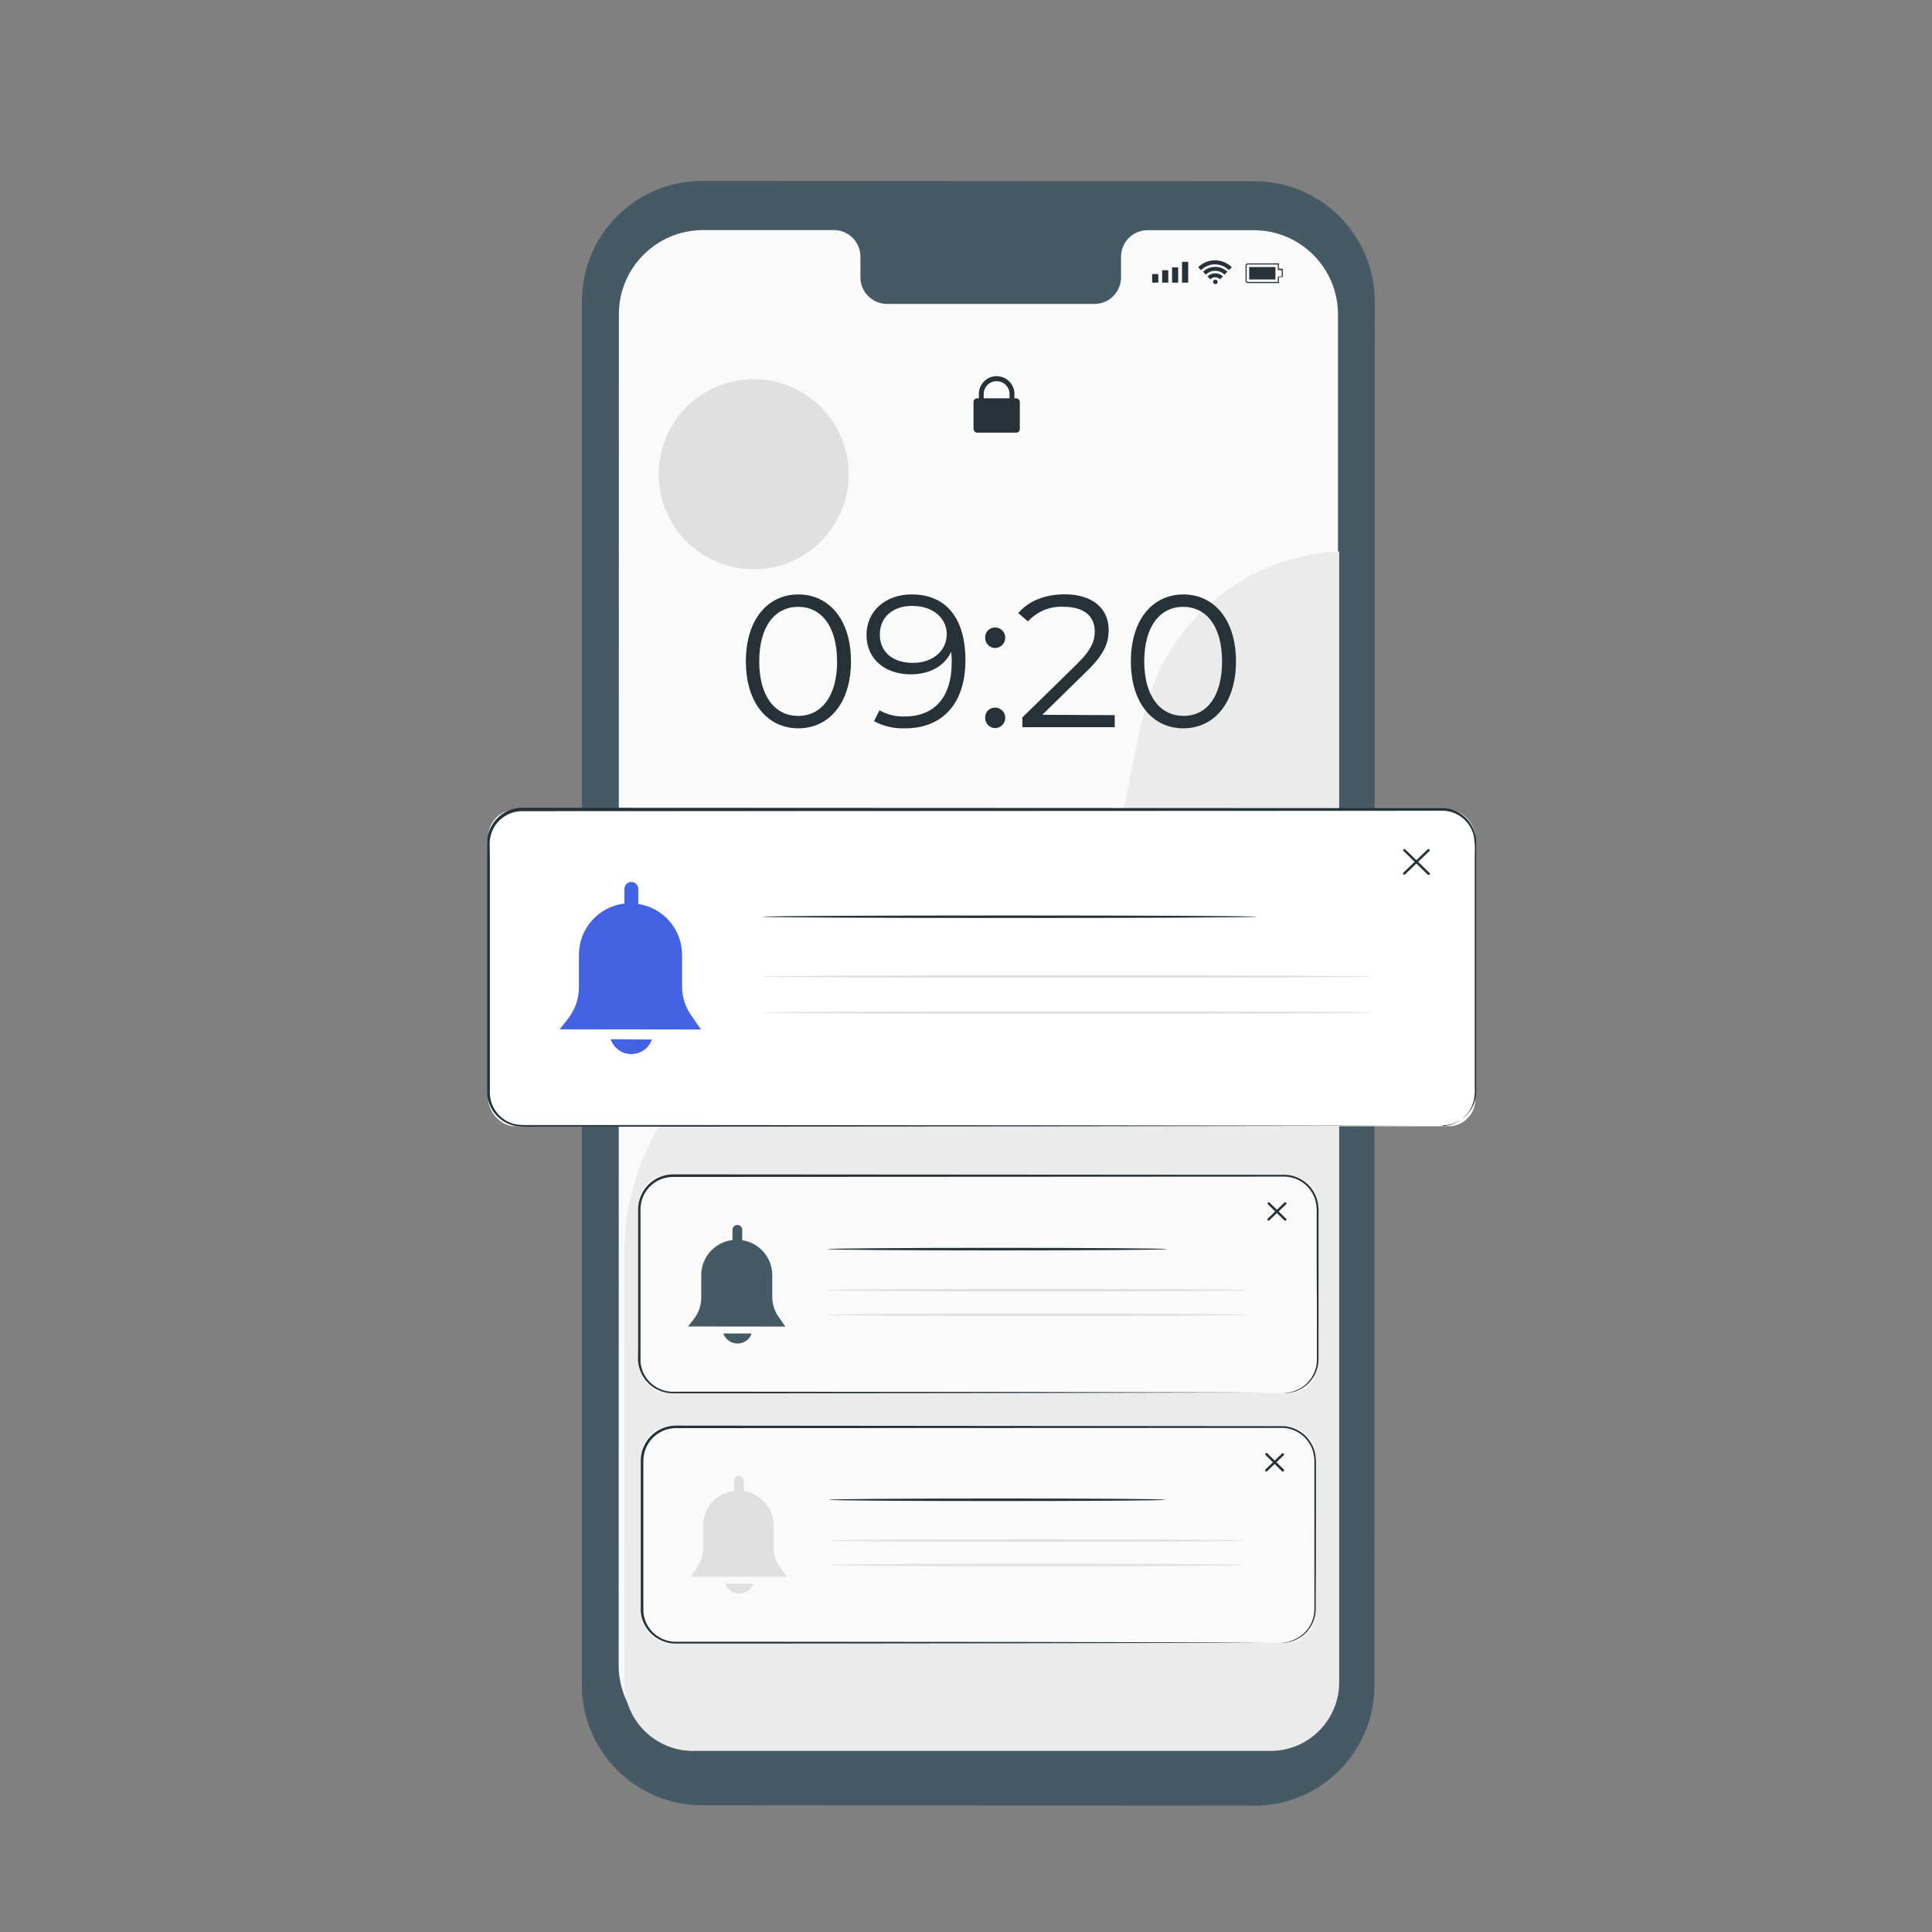 <?xml version="1.0" encoding="UTF-8"?>
<svg id="Layer_1" xmlns="http://www.w3.org/2000/svg" version="1.1" viewBox="0 0 500 500">
  <rect x="0" y="0" width="500" height="500" fill="#808080" stroke="none"/>
  <!-- Generator: Adobe Illustrator 29.5.1, SVG Export Plug-In . SVG Version: 2.1.0 Build 141)  -->
  <defs>
    <style>
      .st0 {
        fill: #e0e0e0;
      }

      .st1 {
        fill: #4462e4;
      }

      .st2 {
        fill: #ebebeb;
      }

      .st3 {
        fill: #263238;
      }

      .st4 {
        fill: #fff;
      }

      .st5 {
        fill: #fafafa;
      }

      .st6 {
        fill: #455a64;
      }
    </style>
  </defs>
  <g id="freepik--Device--inject-35">
    <path class="st6" d="M324.57,467.31l-142.87-.1c-17.18-.01-31.1-13.95-31.1-31.13V77.92c0-17.19,13.96-31.12,31.15-31.1h.06l142.87.09c17.18,0,31.1,13.95,31.1,31.13l-.08,358.15c0,17.18-13.92,31.12-31.1,31.13h-.04.01Z"/>
    <path class="st5" d="M324.53,59.58h-27.69c-3.79.08-6.8,3.23-6.72,7.02h0v5.03c.08,3.79-2.92,6.94-6.72,7.02h-54c-3.8-.09-6.81-3.24-6.72-7.04v-5.03c.08-3.8-2.92-6.95-6.72-7.04h-33.98c-12.03,0-21.8,9.73-21.81,21.76v.03l-.06,349.59c0,12.03,9.74,21.79,21.77,21.8l142.58.08c12.03.01,21.8-9.73,21.81-21.76V81.43c.03-12.03-9.7-21.82-21.74-21.85h0Z"/>
    <rect class="st3" x="298.18" y="70.92" width="1.59" height="2.22"/>
    <rect class="st3" x="300.76" y="69.94" width="1.59" height="3.21"/>
    <rect class="st3" x="303.33" y="69.2" width="1.59" height="3.95"/>
    <rect class="st3" x="305.91" y="67.76" width="1.59" height="5.39"/>
    <path class="st3" d="M330.87,73.25h-7.94c-.31,0-.57-.25-.58-.57v-3.95c0-.31.25-.57.57-.57h7.95s.07-.01.1,0c.01.04.01.08,0,.11v1.26h.86c.08,0,.15.07.15.15v1.9c0,.08-.07.14-.15.14h-.86v1.26c.07.03.11.11.08.18s-.11.11-.18.08h0ZM330.71,68.45h-7.8c-.15,0-.28.12-.28.28h0v3.95c0,.15.12.28.28.28h7.8v-1.26c0-.08.07-.15.15-.15h.84v-1.65h-.84c-.08,0-.14-.05-.15-.13h0v-1.32h0Z"/>
    <polygon class="st3" points="323.29 72.32 323.29 69.11 330.07 69.11 330.07 70.56 330.07 70.87 330.07 72.32 323.29 72.32"/>
    <path class="st3" d="M315.12,72.95c0-.32-.26-.57-.58-.58-.32,0-.58.26-.58.58s.24.57.55.58h.03c.32,0,.58-.26.58-.58Z"/>
    <path class="st3" d="M312.5,71.55l.74.74c.67-.7,1.78-.71,2.47-.04.01.01.03.03.04.04l.74-.74c-.53-.53-1.26-.83-2.01-.82-.74,0-1.46.29-1.99.82h.01Z"/>
    <path class="st3" d="M314.49,69.07c-1.17-.01-2.31.44-3.15,1.26l.73.74c1.33-1.32,3.49-1.32,4.82,0l.74-.74c-.84-.82-1.97-1.27-3.15-1.26h0Z"/>
    <path class="st3" d="M310.09,69.17l.74.74c2-1.99,5.23-1.99,7.22,0l.74-.74c-2.41-2.4-6.3-2.4-8.71,0h.01Z"/>
    <rect class="st3" x="251.95" y="103.08" width="11.98" height="8.9" rx=".95" ry=".95"/>
    <path class="st3" d="M254.59,103.66h-1.26v-1.46c-.13-2.54,1.82-4.71,4.36-4.84,2.54-.13,4.71,1.82,4.84,4.36v1.44h-1.26v-.96c.11-1.85-1.29-3.43-3.14-3.55-1.85-.11-3.43,1.29-3.55,3.14v1.87h.01Z"/>
    <path class="st2" d="M161.56,323.58c.25-23.04,12.83-44.17,32.95-55.38,13.85-7.55,29.98-9.52,45.37-13.05s31.35-9.38,40.87-21.98c12.86-17.03,10.41-41.23,19.7-60.42,8.79-17.64,26.44-29.13,46.13-30.04v292.65c0,9.82-7.96,17.78-17.78,17.78h-149.43c-9.83,0-17.8-7.96-17.81-17.78h0v-111.78h0Z"/>
    <path class="st3" d="M193.03,171.16c0-10.85,5.69-17.32,13.58-17.32s13.62,6.47,13.62,17.32-5.74,17.33-13.62,17.33-13.58-6.48-13.58-17.33ZM216.63,171.16c0-9.1-4.09-14.11-10.07-14.11s-10.07,5.03-10.07,14.11,4.09,14.12,10.07,14.12,10.09-5.05,10.09-14.12h-.03.01Z"/>
    <path class="st3" d="M249.85,170.87c0,11.58-6.29,17.62-15.57,17.62-2.81.12-5.6-.52-8.08-1.85l1.41-2.82c2.01,1.16,4.31,1.71,6.62,1.6,7.35,0,12.07-4.72,12.07-13.97,0-.77,0-1.75-.15-2.77-1.7,3.78-5.69,5.84-10.41,5.84-6.77,0-11.49-3.99-11.49-10.22s5.03-10.46,11.63-10.46c9.05-.04,13.97,6.26,13.97,17.03h0ZM245.02,164.11c0-3.78-3.11-7.3-9-7.3-4.92,0-8.32,2.87-8.32,7.39s3.31,7.35,8.56,7.35,8.76-3.21,8.76-7.44h0Z"/>
    <path class="st3" d="M254.96,165.03c-.06-1.39,1.01-2.57,2.4-2.63h.18c1.44,0,2.61,1.15,2.62,2.59v.04c.01,1.46-1.16,2.66-2.62,2.68-1.45-.02-2.6-1.21-2.58-2.65v-.03h0ZM254.96,185.76c-.06-1.39,1.01-2.57,2.4-2.63h.18c1.44,0,2.61,1.15,2.62,2.59v.04c.01,1.46-1.16,2.66-2.62,2.68-1.45-.02-2.6-1.21-2.58-2.65v-.03h0Z"/>
    <path class="st3" d="M288.49,185.08v3.12h-23.91v-2.52l14.16-13.85c3.85-3.78,4.58-6.08,4.58-8.42,0-3.94-2.78-6.37-7.98-6.37-3.51-.22-6.94,1.17-9.3,3.78l-2.52-2.15c2.63-3.11,6.86-4.86,12.07-4.86,6.91,0,11.33,3.5,11.33,9.19,0,3.27-1.02,6.19-5.6,10.66l-11.58,11.33,18.75.09Z"/>
    <path class="st3" d="M292.67,171.16c0-10.85,5.69-17.32,13.58-17.32s13.62,6.47,13.62,17.32-5.74,17.33-13.62,17.33-13.58-6.48-13.58-17.33ZM316.27,171.16c0-9.1-4.09-14.11-10.07-14.11s-10.07,5.03-10.07,14.11,4.18,14.11,10.18,14.11,9.96-5.03,9.96-14.11h0Z"/>
    <circle class="st0" cx="195.05" cy="122.73" r="24.59"/>
  </g>
  <g id="freepik--Notifications--inject-35">
    <rect class="st4" x="126.38" y="209.59" width="255.43" height="81.89" rx="6.94" ry="6.94"/>
    <path class="st3" d="M373.02,291.48c.57-.04,1.13-.1,1.69-.2,1.64-.33,3.14-1.13,4.33-2.3.88-.84,1.57-1.87,2.01-3.01.51-1.38.72-2.86.62-4.33v-60.49c.11-1.68,0-3.38-.3-5.03-.91-3.46-3.9-5.98-7.46-6.29-1.77-.08-3.65,0-5.51,0l-233.26.1c-1.37,0-2.73.34-3.94.98s-2.25,1.57-3.02,2.69c-.76,1.13-1.24,2.42-1.41,3.78-.11,1.33,0,2.79,0,4.18v61.48c.05,1.27.39,2.52.98,3.65,1.21,2.26,3.37,3.85,5.88,4.33,1.25.14,2.52.19,3.78.14h34.24l104.83.08,70.67.1,19.22.06h6.73-25.95l-70.67.1-104.83.08h-34.19c-1.32.06-2.63,0-3.94-.15-4.19-.75-7.28-4.32-7.43-8.57v-61.51c0-1.42,0-2.77.06-4.25.33-2.98,2.12-5.59,4.77-6.99,1.31-.69,2.76-1.06,4.24-1.06l233.19.1h5.55c3.74.34,6.87,2.98,7.84,6.61.23.85.33,1.73.3,2.61v63.01c.11,1.49-.12,2.99-.65,4.39-1.13,2.75-3.56,4.75-6.48,5.31-.42.08-.84.12-1.26.14l-.63.29v-.03Z"/>
    <path class="st3" d="M363.41,226.39c-.08,0-.17-.03-.23-.09-.12-.13-.12-.33,0-.45l6.29-6.03c.13-.12.33-.12.45,0,.12.12.12.32,0,.44l-6.29,6.03c-.06.06-.14.1-.23.1h.01Z"/>
    <path class="st3" d="M369.68,226.42c-.08,0-.16-.03-.21-.09l-6.23-6.08c-.12-.11-.13-.31-.01-.43h.01c.12-.13.32-.13.44,0l6.29,6.09c.12.12.12.32,0,.44-.08.07-.19.1-.29.08h0Z"/>
    <path class="st1" d="M181.42,266.44l-2.52-3.64c-1.55-2.19-2.38-4.81-2.38-7.49v-8.18c0-6.59-4.81-12.19-11.33-13.18v-3.9c0-.99-.81-1.8-1.8-1.8h0c-.99,0-1.79.8-1.79,1.79h0v3.79c-6.72.8-11.78,6.49-11.78,13.25v8.47c0,2.91-.98,5.74-2.78,8.03l-2.2,2.81,36.58.05h0Z"/>
    <path class="st1" d="M161.2,272.38c2.03.82,4.35.42,5.99-1.03.69-.63,1.21-1.43,1.51-2.32l-10.66-.08c.53,1.53,1.67,2.78,3.16,3.42h0Z"/>
    <path class="st3" d="M325.19,237.25c0,.18-28.61.33-63.9.33s-63.9-.15-63.9-.33,28.61-.33,63.9-.33,63.9.15,63.9.33Z"/>
    <path class="st0" d="M355.25,252.72c0,.18-35.36.33-78.96.33s-78.97-.15-78.97-.33,35.34-.33,78.97-.33,78.96.14,78.96.33Z"/>
    <path class="st0" d="M355.25,262.05c0,.18-35.36.33-78.96.33s-78.97-.15-78.97-.33,35.34-.33,78.97-.33,78.96.08,78.96.33Z"/>
    <rect class="st5" x="165.45" y="304.26" width="175.5" height="56.26" rx="6.94" ry="6.94"/>
    <path class="st3" d="M332.21,360.53s.39,0,1.15-.13c1.12-.15,2.2-.52,3.17-1.1,2.63-1.54,4.27-4.35,4.29-7.4v-4.02c0-5.69,0-12.59-.06-20.68v-12.91c.06-1.14-.03-2.28-.28-3.4-.28-1.13-.8-2.19-1.52-3.11-1.49-1.94-3.75-3.13-6.19-3.27l-158.59.08c-3.83,0-7.19,2.58-8.16,6.29-.22.9-.31,1.83-.26,2.76v38.91c.09.87.31,1.71.64,2.52,1.4,3.24,4.67,5.28,8.19,5.11h20.6l71.28.06,48.07.11,13.06.06h4.56-17.62l-48.07.1-71.28.08h-20.55c-3.79.17-7.3-2.01-8.81-5.49-.35-.86-.58-1.77-.68-2.69-.08-.96,0-1.84,0-2.74v-36.01c-.05-.98.05-1.97.29-2.92,1.03-4.02,4.66-6.82,8.81-6.81l158.59.11c3.88.25,7.16,2.98,8.11,6.75.25,1.15.35,2.33.28,3.5v37.61c-.02,1.19-.28,2.37-.77,3.46-.77,1.71-2.06,3.12-3.69,4.05-.99.57-2.09.93-3.22,1.06-.44.06-.89.08-1.33.06h-.01Z"/>
    <path class="st3" d="M328.31,315.91c-.09,0-.17-.04-.23-.1-.12-.11-.13-.31-.01-.43h.01s4.32-4.15,4.32-4.15c.12-.13.32-.13.44,0h0c.12.12.12.32,0,.44l-4.33,4.14c-.05.06-.13.1-.21.1h0Z"/>
    <path class="st3" d="M332.62,315.92c-.08,0-.17-.03-.23-.09l-4.28-4.18c-.1-.14-.08-.34.06-.44.11-.08.27-.08.38,0l4.28,4.18c.12.12.12.32,0,.44-.06.05-.13.09-.21.09Z"/>
    <path class="st6" d="M203.26,343.32l-1.76-2.52c-1.06-1.51-1.63-3.3-1.64-5.15v-5.64c0-4.52-3.3-8.36-7.77-9.05v-2.68c0-.7-.56-1.26-1.26-1.26h0c-.7,0-1.26.56-1.26,1.26v2.64c-4.61.54-8.09,4.45-8.09,9.1v5.82c0,2-.67,3.94-1.9,5.51l-1.52,1.94,25.2.03h0Z"/>
    <path class="st6" d="M189.37,347.41c1.4.56,2.99.29,4.12-.7.47-.44.83-.99,1.03-1.6h-7.33c.38,1.03,1.17,1.87,2.18,2.3h0Z"/>
    <path class="st3" d="M302,323.27c0,.18-19.66.33-43.91.33s-43.9-.15-43.9-.33,19.66-.33,43.9-.33,43.91.14,43.91.33Z"/>
    <path class="st0" d="M322.67,333.89c0,.19-24.29.33-54.25.33s-54.26-.14-54.26-.33,24.28-.33,54.26-.33,54.25.15,54.25.33Z"/>
    <path class="st0" d="M322.67,340.26c0,.18-24.29.33-54.25.33s-54.26-.15-54.26-.33,24.28-.33,54.26-.33,54.25.15,54.25.33Z"/>
    <rect class="st5" x="166.11" y="369.27" width="174.17" height="55.83" rx="6.94" ry="6.94"/>
    <path class="st3" d="M331.55,425.12s.39,0,1.13-.11c1.11-.15,2.18-.52,3.15-1.1,1.58-.91,2.84-2.3,3.59-3.96.46-1.06.72-2.19.74-3.35v-37.31c.07-1.13-.03-2.27-.28-3.37-.28-1.12-.79-2.17-1.5-3.08-1.47-1.93-3.71-3.13-6.13-3.3l-157.33.06c-3.82.02-7.15,2.6-8.13,6.29-.23.89-.33,1.81-.29,2.73v38.62c.09.87.3,1.71.63,2.52,1.38,3.22,4.6,5.26,8.11,5.12h20.44l70.72.06,47.69.11,12.96.06h4.52-4.52l-12.96.06-47.69.1-70.72.08h-20.47c-3.75.12-7.2-2.06-8.7-5.5-.35-.86-.58-1.76-.68-2.68v-38.6c-.04-.98.07-1.95.31-2.89,1.08-3.98,4.69-6.74,8.81-6.73l157.33.14c2.55.18,4.9,1.45,6.44,3.49.73.97,1.27,2.07,1.57,3.25.24,1.14.33,2.31.28,3.47v12.81c0,7.99,0,14.88-.06,20.52v3.98c-.09,3.09-1.79,5.91-4.48,7.43-.99.56-2.08.92-3.21,1.04-.43.05-.86.07-1.28.05h.01Z"/>
    <path class="st3" d="M327.71,380.84c-.09,0-.17-.04-.23-.1-.12-.11-.13-.31-.01-.43h.01s4.29-4.13,4.29-4.13c.13-.12.33-.12.45,0,.12.12.12.32,0,.44l-4.29,4.12c-.06.07-.14.1-.23.1h.01Z"/>
    <path class="st3" d="M332.01,380.85c-.08,0-.17-.03-.23-.09l-4.24-4.18c-.13-.12-.13-.32,0-.45.12-.13.32-.13.45,0l4.24,4.15c.12.12.12.32,0,.44-.05.07-.13.11-.21.13h-.01Z"/>
    <path class="st0" d="M203.64,408.05l-1.8-2.52c-1.06-1.49-1.63-3.28-1.62-5.11v-5.56c0-4.49-3.28-8.31-7.72-9v-2.66c0-.7-.56-1.26-1.26-1.26h0c-.7,0-1.26.56-1.26,1.26v2.62c-4.58.55-8.02,4.43-8.02,9.04v5.78c0,1.98-.66,3.91-1.89,5.48l-1.4,1.94h24.97Z"/>
    <path class="st0" d="M189.84,412.11c1.39.55,2.97.28,4.09-.7.47-.43.82-.98,1.02-1.59h-7.26c.37,1.03,1.15,1.86,2.15,2.29Z"/>
    <path class="st3" d="M301.63,388.14c0,.19-19.51.33-43.57.33s-43.57-.14-43.57-.33,19.51-.33,43.57-.33,43.57.1,43.57.33Z"/>
    <path class="st0" d="M322.17,398.69c0,.19-24.12.33-53.85.33s-53.85-.14-53.85-.33,24.1-.33,53.85-.33,53.85.15,53.85.33Z"/>
    <path class="st0" d="M322.17,405.01c0,.18-24.12.33-53.85.33s-53.85-.15-53.85-.33,24.1-.33,53.85-.33,53.85.15,53.85.33Z"/>
  </g>
</svg>